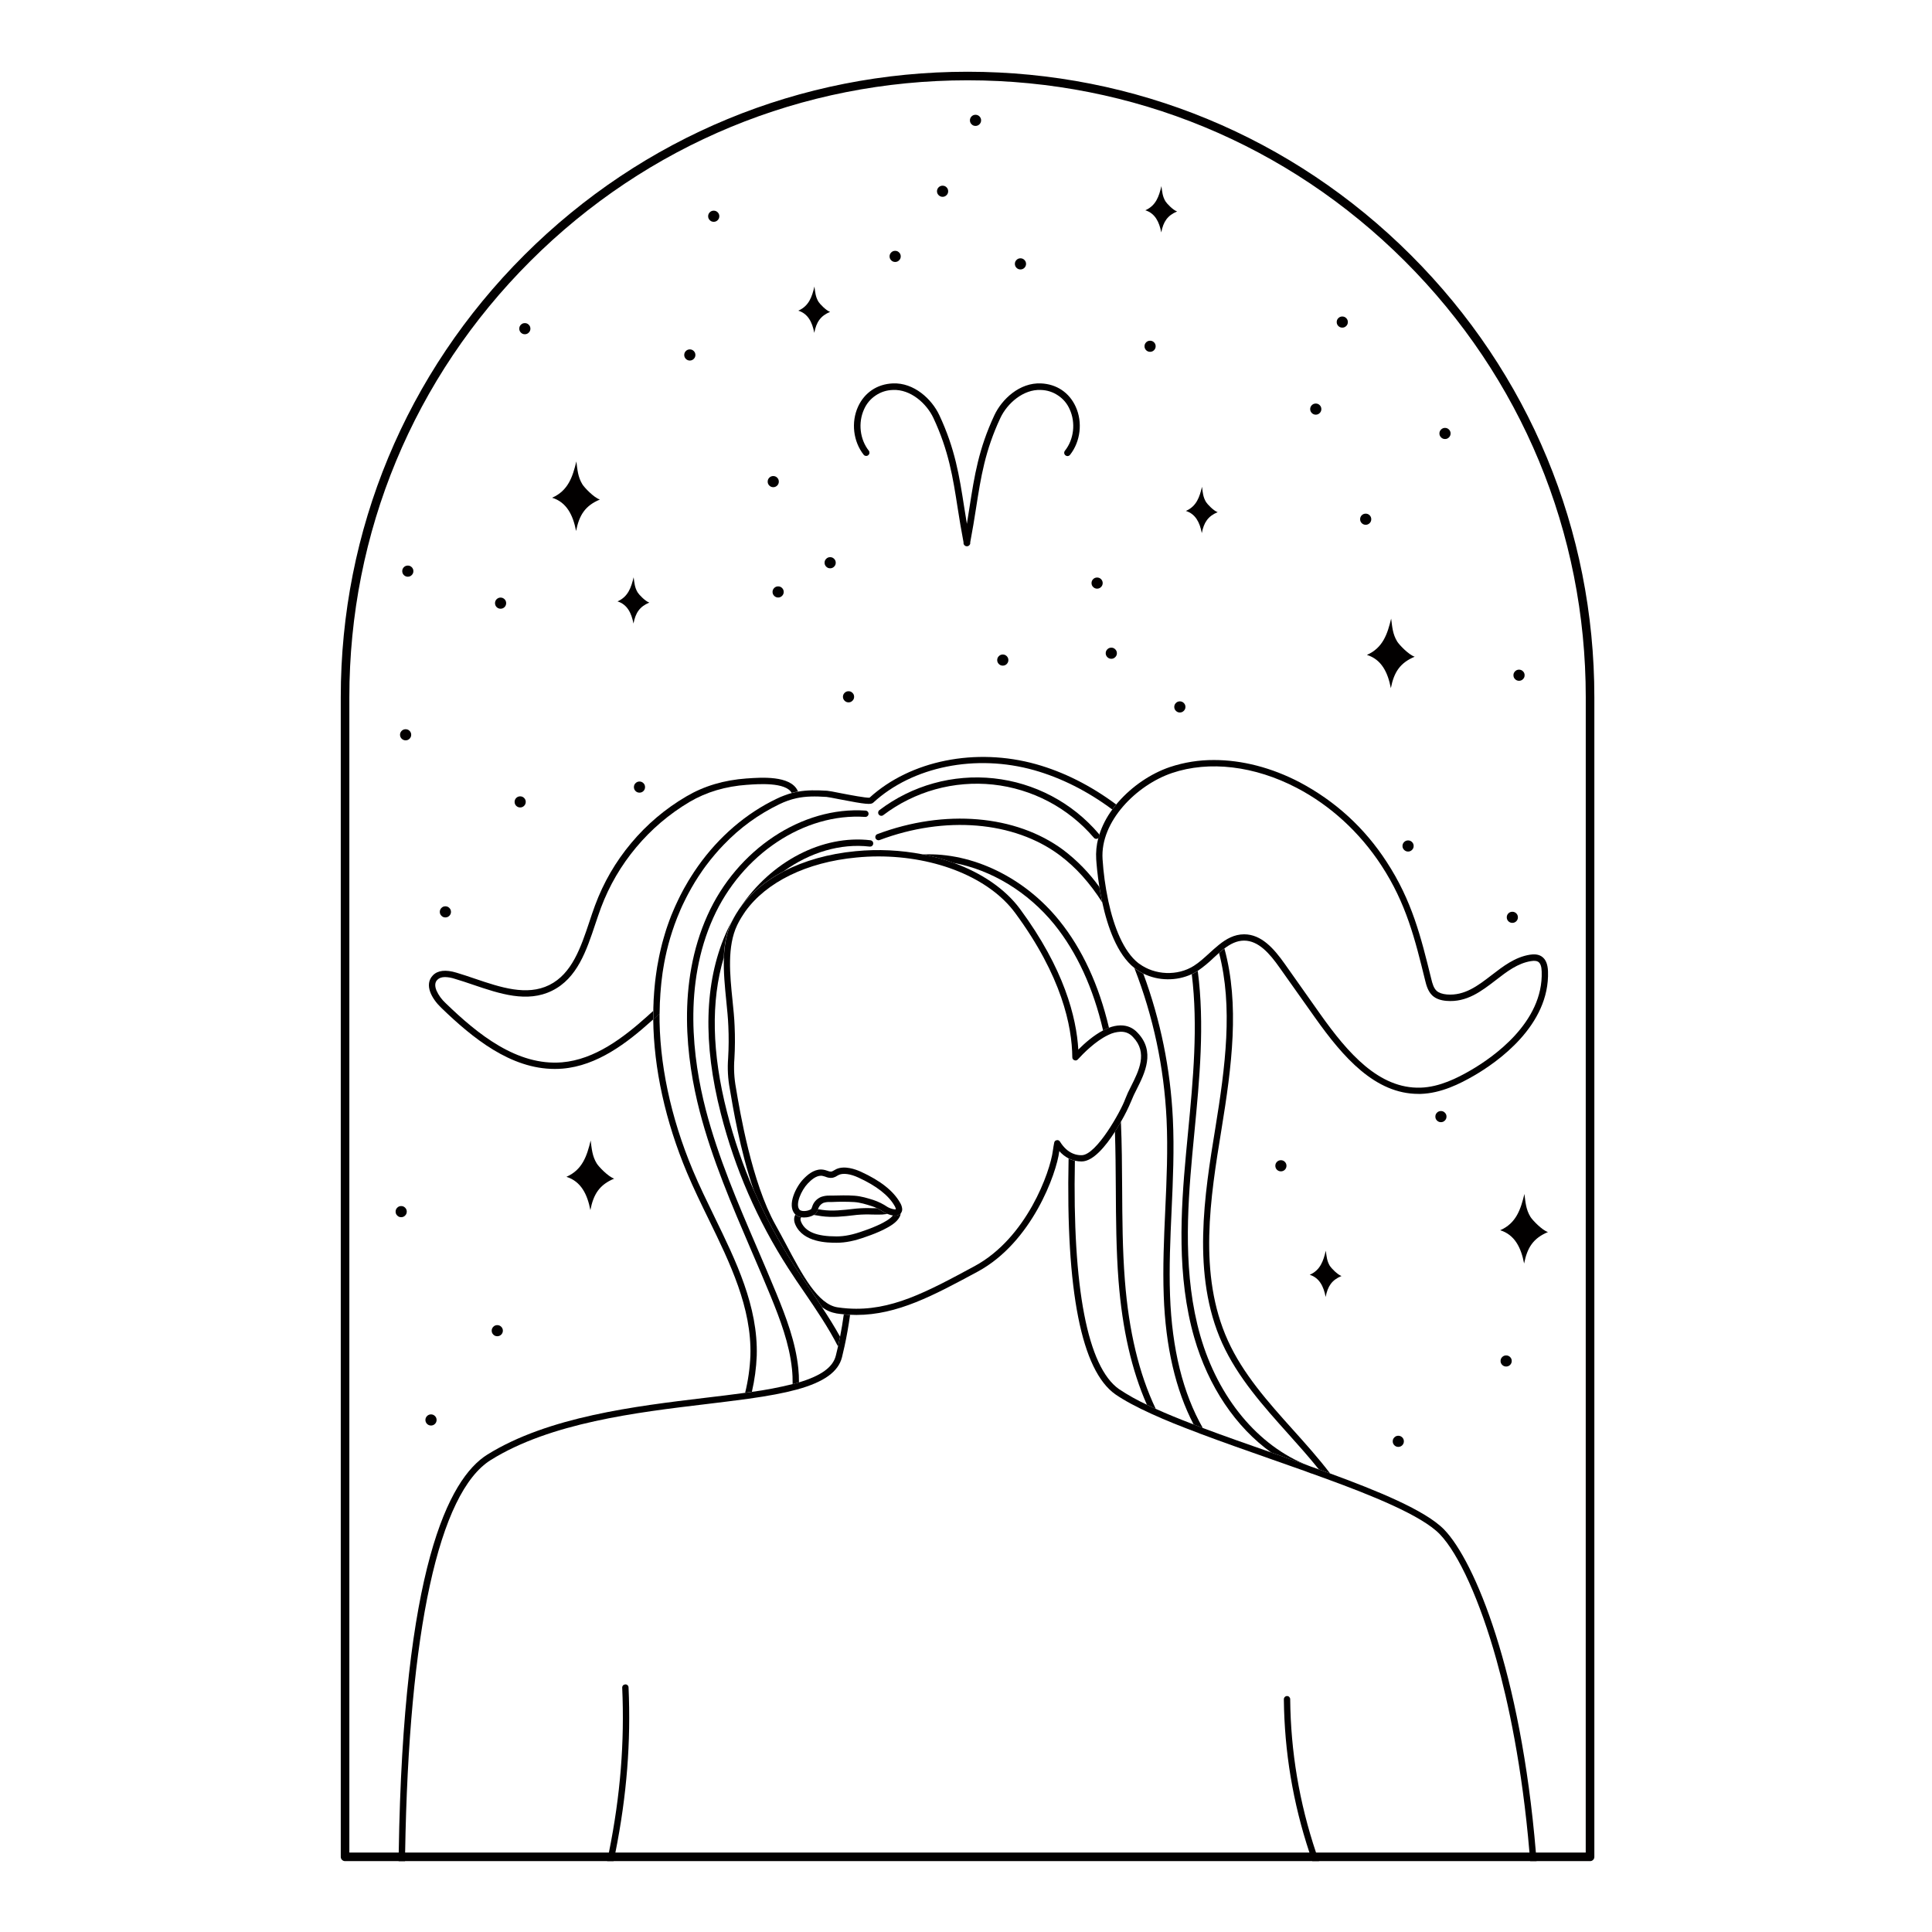 <svg xmlns="http://www.w3.org/2000/svg" xmlns:xlink="http://www.w3.org/1999/xlink" width="300" zoomAndPan="magnify" viewBox="0 0 224.88 225" height="300" preserveAspectRatio="xMidYMid meet" version="1.0"><defs><clipPath id="45e010e7e0"><path d="M 124 134 L 179 134 L 179 216.746 L 124 216.746 Z M 124 134 " clip-rule="nonzero"/></clipPath><clipPath id="c584da3336"><path d="M 46 153 L 99 153 L 99 216.746 L 46 216.746 Z M 46 153 " clip-rule="nonzero"/></clipPath><clipPath id="7d0092a77c"><path d="M 149 197 L 154 197 L 154 216.746 L 149 216.746 Z M 149 197 " clip-rule="nonzero"/></clipPath><clipPath id="8891fa3a41"><path d="M 70 196 L 74 196 L 74 216.746 L 70 216.746 Z M 70 196 " clip-rule="nonzero"/></clipPath><clipPath id="9d397147e0"><path d="M 39.539 8.355 L 185.711 8.355 L 185.711 216.746 L 39.539 216.746 Z M 39.539 8.355 " clip-rule="nonzero"/></clipPath></defs><path fill="#020000" d="M 85.387 106.891 C 85.547 106.609 85.719 106.316 85.906 106.031 C 85.715 106.309 85.543 106.594 85.387 106.891 Z M 94.262 150.156 C 93.629 149.23 92.973 148.27 92.355 147.312 C 90.547 144.5 88.98 141.562 87.66 138.492 C 88.172 140.051 88.82 141.555 89.598 143.004 C 90.008 143.734 90.418 144.504 90.809 145.246 C 92.363 148.168 93.852 150.969 95.68 152.262 C 95.211 151.551 94.734 150.852 94.262 150.156 Z M 94.262 150.156 " fill-opacity="1" fill-rule="nonzero"/><path fill="#020000" d="M 132.41 120.262 C 131.883 119.695 131.23 119.414 130.453 119.418 L 130.41 119.418 C 129.953 119.43 129.512 119.523 129.09 119.691 C 128.855 119.781 128.629 119.883 128.406 120 C 127.32 120.57 126.297 121.457 125.52 122.234 C 125.301 118.488 123.879 112.832 118.738 105.867 C 117.004 103.52 114.27 101.672 110.996 100.484 C 109.832 100.062 108.641 99.734 107.422 99.5 L 107.406 99.5 C 104.816 99 102.207 98.875 99.578 99.129 C 96.434 99.43 93.59 100.242 91.23 101.465 C 89.09 102.574 87.34 104.027 86.109 105.75 C 86.102 105.762 86.09 105.777 86.082 105.789 C 86.027 105.863 85.973 105.941 85.922 106.023 C 85.922 106.023 85.922 106.023 85.922 106.031 C 85.734 106.316 85.566 106.605 85.402 106.887 C 85.395 106.902 85.387 106.914 85.379 106.93 C 85.383 106.93 85.383 106.934 85.379 106.938 L 85.309 107.066 C 85.246 107.18 85.191 107.297 85.133 107.414 C 84.543 108.66 84.301 110.07 84.246 111.527 C 84.184 113.195 84.359 114.926 84.52 116.539 C 84.625 117.586 84.727 118.578 84.762 119.496 C 84.82 120.742 84.812 121.988 84.738 123.234 C 84.645 124.438 84.711 125.637 84.934 126.824 C 85.273 128.852 86.117 133.922 87.676 138.484 C 89 141.555 90.566 144.492 92.375 147.305 C 92.988 148.258 93.645 149.223 94.281 150.148 C 94.754 150.844 95.23 151.543 95.699 152.254 C 96.203 152.625 96.758 152.859 97.375 152.965 C 97.66 153.008 97.941 153.043 98.223 153.066 C 98.469 153.094 98.715 153.109 98.957 153.117 C 99.203 153.129 99.434 153.137 99.672 153.137 C 104.449 153.137 108.652 150.871 113.793 148.098 C 120.137 144.676 122.984 136.633 123.301 134.09 C 123.301 134.074 123.301 134.062 123.301 134.051 C 123.609 134.406 123.973 134.695 124.395 134.914 C 124.625 135.031 124.871 135.121 125.129 135.176 C 125.379 135.234 125.637 135.262 125.895 135.262 L 125.922 135.262 C 127.238 135.25 128.684 133.527 129.797 131.785 C 130.047 131.391 130.285 130.996 130.492 130.621 C 130.941 129.852 131.336 129.059 131.68 128.238 C 131.867 127.766 132.082 127.301 132.32 126.852 C 133.25 125.004 134.535 122.457 132.41 120.262 Z M 131.652 126.531 C 131.398 127.008 131.172 127.5 130.977 128.008 C 130.5 129.355 127.637 134.527 125.906 134.535 L 125.883 134.535 C 125.547 134.539 125.223 134.477 124.91 134.348 C 124.328 134.109 123.816 133.645 123.387 132.957 C 123.297 132.816 123.172 132.758 123.008 132.785 C 122.84 132.816 122.742 132.914 122.711 133.078 C 122.66 133.34 122.598 133.684 122.555 134.012 C 122.246 136.453 119.52 144.176 113.426 147.461 C 107.836 150.48 103.676 152.723 98.703 152.383 L 98.699 152.383 C 98.664 152.383 98.633 152.375 98.605 152.375 L 98.598 152.375 C 98.23 152.352 97.855 152.305 97.477 152.25 C 95.195 151.902 93.387 148.5 91.477 144.902 C 91.078 144.156 90.672 143.391 90.254 142.648 C 87.488 137.691 86.105 129.434 85.652 126.715 C 85.441 125.578 85.379 124.438 85.469 123.285 C 85.543 122.02 85.551 120.75 85.492 119.484 C 85.457 118.535 85.355 117.535 85.246 116.48 C 84.945 113.543 84.605 110.219 85.793 107.738 C 85.844 107.633 85.895 107.527 85.953 107.422 C 85.961 107.402 85.973 107.387 85.98 107.367 C 85.984 107.355 85.988 107.344 86 107.336 C 86.004 107.324 86.016 107.309 86.023 107.293 L 86.035 107.266 C 86.188 106.98 86.355 106.703 86.543 106.438 C 86.59 106.355 86.652 106.266 86.719 106.176 C 86.719 106.172 86.723 106.164 86.727 106.16 C 86.73 106.156 86.734 106.148 86.738 106.145 C 89.199 102.719 93.879 100.414 99.656 99.867 C 100.52 99.781 101.383 99.738 102.238 99.738 C 108.953 99.738 115.148 102.238 118.156 106.309 C 123.605 113.688 124.789 119.531 124.82 123.129 C 124.824 123.297 124.902 123.41 125.059 123.473 C 125.215 123.531 125.352 123.5 125.465 123.379 C 126.121 122.66 127.531 121.238 128.973 120.551 C 129 120.539 129.027 120.527 129.051 120.512 C 129.488 120.297 129.949 120.18 130.434 120.156 L 130.461 120.156 C 131.031 120.148 131.508 120.355 131.891 120.777 C 133.637 122.594 132.578 124.688 131.652 126.531 Z M 131.652 126.531 " fill-opacity="1" fill-rule="nonzero"/><path fill="#020000" d="M 98.688 152.383 C 98.656 152.379 98.625 152.379 98.594 152.383 C 98.621 152.379 98.645 152.379 98.672 152.383 C 98.676 152.379 98.684 152.379 98.688 152.383 Z M 98.688 152.383 " fill-opacity="1" fill-rule="nonzero"/><g clip-path="url(#45e010e7e0)"><path fill="#020000" d="M 178.887 216.746 L 178.145 216.746 C 178.121 216.41 178.094 216.078 178.062 215.75 C 177.207 205.672 175.566 198.148 174.215 193.301 C 172.301 186.441 169.832 180.969 167.613 178.668 C 165.48 176.457 159.484 174.078 154.492 172.258 C 153.91 172.043 153.328 171.832 152.73 171.617 C 152.711 171.613 152.691 171.613 152.668 171.605 C 152.492 171.543 152.32 171.48 152.148 171.41 C 152.102 171.395 152.055 171.375 152.012 171.355 C 150.645 170.871 149.246 170.379 147.844 169.887 C 145.074 168.914 142.207 167.91 139.629 166.938 C 139.605 166.93 139.586 166.918 139.562 166.906 C 137.43 166.109 135.656 165.395 134.164 164.711 C 134.141 164.707 134.121 164.695 134.098 164.684 C 132.25 163.844 130.859 163.09 129.84 162.387 C 125.887 159.609 124.059 150.379 124.387 134.922 C 124.621 135.039 124.867 135.129 125.121 135.184 C 124.828 150.02 126.602 159.211 130.266 161.781 C 131.301 162.469 132.383 163.074 133.512 163.598 C 133.805 163.734 134.105 163.875 134.422 164.023 C 134.461 164.043 134.504 164.062 134.547 164.078 C 135.801 164.645 137.25 165.242 138.953 165.891 C 139.254 166.004 139.566 166.125 139.883 166.242 C 139.906 166.25 139.93 166.262 139.953 166.273 C 139.977 166.281 139.996 166.289 140.02 166.305 C 142.523 167.242 145.293 168.215 147.98 169.152 L 148.082 169.191 C 149.484 169.684 150.891 170.172 152.27 170.668 C 152.48 170.75 152.691 170.832 152.91 170.902 C 153.129 170.977 153.332 171.051 153.539 171.129 L 154.75 171.562 C 154.781 171.574 154.812 171.586 154.848 171.598 C 160.191 173.562 165.934 175.863 168.141 178.148 C 171.664 181.805 177.043 194.59 178.809 215.742 C 178.828 216.078 178.863 216.41 178.887 216.746 Z M 178.887 216.746 " fill-opacity="1" fill-rule="nonzero"/></g><path fill="#020000" d="M 104.988 140.645 C 104.949 140.441 104.875 140.25 104.766 140.074 C 103.984 138.691 102.488 137.508 100.203 136.461 C 99.547 136.164 98.297 135.723 97.348 136.148 C 97.254 136.191 97.16 136.242 97.074 136.297 C 96.973 136.367 96.863 136.414 96.742 136.445 C 96.59 136.445 96.441 136.414 96.301 136.348 C 96.207 136.32 96.113 136.285 96.02 136.262 C 95.875 136.223 95.727 136.203 95.574 136.199 L 95.555 136.199 C 94.664 136.199 93.941 136.852 93.477 137.34 C 92.637 138.223 91.586 140.32 92.496 141.367 C 92.52 141.398 92.547 141.426 92.578 141.453 C 92.773 141.625 93 141.73 93.262 141.758 C 93.367 141.781 93.477 141.789 93.586 141.785 C 93.992 141.789 94.375 141.688 94.734 141.488 L 94.762 141.473 C 94.992 141.312 95.141 141.098 95.211 140.824 C 95.211 140.824 95.211 140.816 95.211 140.812 C 95.23 140.742 95.258 140.672 95.293 140.605 C 95.414 140.375 95.59 140.203 95.824 140.09 C 96.074 140.008 96.328 139.973 96.59 139.984 L 96.863 139.984 C 97.719 139.941 98.574 139.945 99.43 139.992 C 100.125 140.043 100.773 140.246 101.469 140.469 C 101.68 140.531 101.883 140.613 102.078 140.711 C 102.367 140.852 102.648 141.012 102.918 141.188 C 103.043 141.262 103.172 141.324 103.309 141.379 C 103.512 141.465 103.723 141.523 103.941 141.559 C 104.211 141.617 104.461 141.582 104.699 141.445 C 104.754 141.414 104.797 141.371 104.836 141.32 C 104.996 141.121 105.047 140.895 104.988 140.645 Z M 103.41 140.621 L 103.297 140.562 C 102.789 140.219 102.242 139.949 101.664 139.754 C 100.941 139.527 100.258 139.316 99.477 139.254 C 98.594 139.188 97.699 139.219 96.836 139.238 L 96.57 139.238 C 96.215 139.227 95.875 139.281 95.539 139.402 C 95.016 139.641 94.672 140.031 94.508 140.582 C 94.484 140.637 94.473 140.68 94.457 140.719 C 94.438 140.766 94.41 140.805 94.367 140.836 C 94.035 141.043 93.422 141.109 93.137 140.945 C 93.102 140.926 93.074 140.906 93.051 140.875 C 92.523 140.266 93.266 138.613 94.008 137.836 C 94.379 137.445 94.945 136.926 95.551 136.926 L 95.566 136.926 C 95.656 136.93 95.742 136.941 95.828 136.969 C 95.906 136.984 95.98 137.008 96.055 137.035 C 96.309 137.148 96.57 137.195 96.848 137.172 C 97.062 137.133 97.262 137.051 97.445 136.926 C 97.512 136.887 97.578 136.852 97.648 136.82 C 98.141 136.598 98.984 136.711 99.895 137.133 C 102.008 138.098 103.426 139.207 104.121 140.434 C 104.16 140.496 104.195 140.562 104.219 140.637 C 104.238 140.672 104.25 140.711 104.258 140.754 C 104.258 140.781 104.258 140.809 104.258 140.836 C 104.117 140.879 103.695 140.77 103.402 140.621 Z M 103.41 140.621 " fill-opacity="1" fill-rule="nonzero"/><path fill="#020000" d="M 102.902 141.184 C 102.633 141.008 102.355 140.852 102.062 140.707 C 101.891 140.707 101.719 140.707 101.547 140.707 C 100.918 140.68 100.293 140.695 99.668 140.75 L 99.352 140.785 C 98.148 140.922 96.898 141.074 95.699 140.902 C 95.566 140.887 95.438 140.863 95.309 140.84 L 95.199 140.82 C 95.199 140.82 95.199 140.828 95.199 140.832 C 95.133 141.102 94.984 141.32 94.754 141.48 L 94.727 141.496 C 94.879 141.516 95.031 141.543 95.191 141.566 C 95.328 141.59 95.465 141.613 95.594 141.633 C 96.891 141.816 98.191 141.668 99.441 141.52 L 99.754 141.484 C 100.348 141.434 100.938 141.418 101.531 141.445 C 101.902 141.445 102.289 141.461 102.672 141.445 C 102.746 141.445 102.879 141.426 103.035 141.406 C 103.094 141.406 103.188 141.383 103.297 141.379 C 103.16 141.324 103.031 141.258 102.902 141.184 Z M 104.68 141.445 C 104.445 141.578 104.191 141.617 103.926 141.559 C 103.562 142.008 102.832 142.375 102.461 142.562 C 101.867 142.844 101.262 143.09 100.645 143.301 L 100.508 143.348 C 99.277 143.793 98.309 143.992 97.363 143.992 L 97.355 143.992 C 95.062 143.992 93.758 143.469 93.254 142.34 C 93.152 142.117 93.141 141.941 93.207 141.82 C 93.223 141.801 93.234 141.781 93.254 141.758 C 92.992 141.73 92.766 141.625 92.57 141.453 C 92.434 141.688 92.324 142.082 92.574 142.641 C 93.504 144.707 96.332 144.73 97.332 144.73 L 97.371 144.73 C 98.402 144.73 99.453 144.52 100.758 144.047 L 100.902 143.996 C 101.551 143.777 102.184 143.52 102.801 143.223 C 103.582 142.832 104.352 142.387 104.703 141.738 C 104.777 141.613 104.82 141.477 104.832 141.328 C 104.789 141.375 104.738 141.414 104.684 141.445 Z M 104.68 141.445 " fill-opacity="1" fill-rule="nonzero"/><path fill="#020000" d="M 154.848 171.598 L 154.75 171.562 L 153.539 171.129 C 152.395 169.699 151.156 168.316 149.953 166.973 C 147.07 163.754 144.086 160.422 142.273 156.422 C 138.684 148.488 140.23 139.016 141.473 131.406 C 142.641 124.238 143.551 117.281 141.91 110.977 C 142.117 110.793 142.32 110.621 142.535 110.465 C 144.324 116.992 143.398 124.152 142.195 131.523 C 140.906 139.438 139.438 148.391 142.938 156.121 C 144.703 160.023 147.648 163.309 150.492 166.48 C 151.973 168.125 153.488 169.82 154.848 171.598 Z M 154.848 171.598 " fill-opacity="1" fill-rule="nonzero"/><path fill="#020000" d="M 81.812 101.285 L 81.754 101.379 C 81.773 101.348 81.793 101.316 81.816 101.285 C 81.875 101.211 81.926 101.133 81.984 101.055 Z M 83.145 141.707 C 82.281 139.93 81.387 138.105 80.629 136.293 C 78.031 130.102 76.684 123.738 76.75 117.902 C 76.758 117.168 76.789 116.449 76.84 115.734 C 76.785 116.449 76.754 117.172 76.746 117.906 C 76.746 118.016 76.707 118.105 76.621 118.18 C 76.438 118.336 76.254 118.5 76.074 118.664 L 76.016 118.715 C 76.074 124.434 77.434 130.586 79.949 136.578 C 80.719 138.41 81.613 140.246 82.484 142.027 C 84.945 147.078 87.492 152.293 87.332 157.855 C 87.273 159.324 87.07 160.77 86.719 162.199 L 86.969 162.164 C 87.152 162.141 87.328 162.113 87.504 162.09 C 87.824 160.703 88.016 159.301 88.07 157.879 C 88.234 152.141 85.645 146.84 83.145 141.711 Z M 92.137 92.34 L 92.086 92.359 C 92.102 92.359 92.121 92.348 92.137 92.344 Z M 92.137 92.34 " fill-opacity="1" fill-rule="nonzero"/><path fill="#020000" d="M 180.219 113.105 C 180.184 112.246 179.934 111.676 179.453 111.371 C 179.008 111.09 178.477 111.133 178.117 111.184 C 176.383 111.457 175 112.527 173.66 113.559 C 172.043 114.805 170.508 115.98 168.449 115.816 C 167.914 115.77 167.508 115.625 167.25 115.395 C 166.91 115.074 166.762 114.574 166.621 113.988 C 165.418 109.109 164.383 104.895 161.426 100.371 C 158.852 96.41 155.48 93.324 151.305 91.105 C 148.023 89.391 144.578 88.512 141.324 88.512 C 139.562 88.504 137.852 88.777 136.18 89.332 C 133.969 90.082 131.785 91.566 130.18 93.402 C 130.098 93.492 130.012 93.594 129.926 93.695 C 129.777 93.879 129.625 94.074 129.473 94.281 C 128.812 95.176 128.305 96.152 127.961 97.215 C 127.977 97.254 127.98 97.293 127.98 97.336 C 127.98 97.449 127.941 97.543 127.855 97.617 C 127.855 97.617 127.855 97.617 127.844 97.617 C 127.633 98.426 127.551 99.25 127.605 100.086 C 127.641 100.605 127.734 101.805 127.973 103.289 C 128.062 103.855 128.176 104.461 128.309 105.09 C 128.922 107.918 130.035 111.137 132.043 112.723 C 132.043 112.723 132.055 112.723 132.055 112.734 C 132.383 112.984 132.727 113.203 133.094 113.387 C 133.984 113.816 134.922 114.039 135.906 114.047 C 136.895 114.059 137.836 113.859 138.734 113.449 C 138.957 113.348 139.168 113.234 139.375 113.102 L 139.43 113.066 C 140.086 112.613 140.699 112.109 141.27 111.555 C 141.484 111.355 141.703 111.16 141.918 110.965 C 142.137 110.77 142.328 110.609 142.543 110.453 C 143.246 109.922 143.977 109.547 144.824 109.543 C 146.504 109.543 147.809 111.051 148.957 112.684 L 153.098 118.527 C 156.371 123.145 160.094 127.395 165.133 127.395 C 165.227 127.395 165.316 127.395 165.406 127.395 C 167.773 127.32 169.961 126.219 171.602 125.27 C 174.273 123.723 180.449 119.438 180.219 113.105 Z M 171.234 124.633 C 169.668 125.543 167.59 126.598 165.387 126.668 C 160.539 126.82 156.914 122.645 153.699 118.109 L 149.566 112.258 C 148.297 110.465 146.844 108.809 144.828 108.809 C 143.688 108.812 142.754 109.34 141.91 110.02 C 141.891 110.031 141.875 110.043 141.863 110.059 C 141.488 110.359 141.125 110.691 140.77 111.016 C 140.195 111.539 139.605 112.082 138.977 112.48 C 137.074 113.688 134.43 113.574 132.625 112.242 C 132.625 112.242 132.617 112.242 132.613 112.242 L 132.535 112.18 L 132.52 112.172 C 132.52 112.172 132.504 112.156 132.5 112.156 C 130.797 110.809 129.672 107.984 129.016 104.941 C 129.016 104.93 129.016 104.922 129.016 104.914 C 129.004 104.875 128.996 104.832 128.988 104.793 C 128.66 103.23 128.445 101.648 128.344 100.055 C 128.055 95.656 132.309 91.426 136.426 90.027 C 140.754 88.559 146.055 89.191 150.969 91.762 C 154.887 93.809 158.293 96.934 160.812 100.785 C 163.703 105.199 164.727 109.355 165.91 114.172 C 166.043 114.711 166.227 115.445 166.758 115.945 C 167.148 116.301 167.684 116.504 168.398 116.562 C 170.758 116.758 172.465 115.434 174.125 114.16 C 175.449 113.133 176.699 112.176 178.246 111.93 C 178.625 111.871 178.895 111.895 179.074 112.008 C 179.332 112.176 179.469 112.543 179.484 113.145 C 179.699 119.066 173.785 123.152 171.234 124.633 Z M 171.234 124.633 " fill-opacity="1" fill-rule="nonzero"/><path fill="#020000" d="M 127.961 97.215 C 127.922 97.352 127.883 97.488 127.844 97.621 C 127.844 97.621 127.844 97.621 127.855 97.621 C 127.941 97.551 127.98 97.457 127.98 97.344 C 127.984 97.297 127.977 97.254 127.961 97.215 Z M 127.961 97.215 " fill-opacity="1" fill-rule="nonzero"/><path fill="#020000" d="M 92.82 92.051 C 91.949 90.297 88.578 90.539 86.957 90.656 L 86.91 90.656 C 84.25 90.848 81.945 91.531 79.863 92.754 C 77.41 94.195 75.27 96.008 73.445 98.188 C 71.621 100.367 70.219 102.789 69.234 105.453 C 69.004 106.07 68.789 106.715 68.582 107.344 C 67.586 110.324 66.559 113.402 63.91 114.715 C 61.281 116.016 58.227 114.984 55.27 113.984 C 54.555 113.742 53.816 113.488 53.098 113.277 C 51.848 112.898 50.922 113.004 50.355 113.586 C 49.301 114.68 50.219 116.305 51.32 117.359 C 54.992 120.91 59.41 124.488 64.543 124.488 C 64.84 124.488 65.141 124.477 65.438 124.453 C 69.496 124.121 72.961 121.461 75.797 118.91 L 76.016 118.719 C 76.016 118.445 76.016 118.172 76.016 117.898 C 76.016 117.801 76.016 117.699 76.016 117.594 C 76.016 117.641 76.016 117.688 76.016 117.73 C 75.879 117.855 75.73 117.988 75.586 118.113 L 75.312 118.363 C 72.555 120.832 69.223 123.398 65.383 123.719 C 60.164 124.141 55.609 120.477 51.84 116.828 C 51.379 116.406 51.02 115.91 50.766 115.344 C 50.445 114.547 50.773 114.211 50.879 114.102 C 51.082 113.895 51.383 113.789 51.773 113.789 C 52.156 113.801 52.527 113.867 52.891 113.988 C 53.598 114.195 54.328 114.441 55.039 114.684 C 58.137 115.734 61.336 116.816 64.238 115.375 C 67.168 113.93 68.242 110.703 69.281 107.582 C 69.492 106.961 69.707 106.316 69.93 105.711 C 70.898 103.133 72.266 100.789 74.035 98.676 C 75.801 96.566 77.871 94.805 80.238 93.395 C 82.223 92.23 84.422 91.578 86.965 91.395 L 87.012 91.395 C 88.23 91.305 91.441 91.07 92.137 92.34 C 92.27 92.309 92.406 92.273 92.535 92.246 C 92.664 92.215 92.762 92.199 92.875 92.18 C 92.855 92.137 92.836 92.094 92.82 92.051 Z M 92.82 92.051 " fill-opacity="1" fill-rule="nonzero"/><path fill="#020000" d="M 129.934 93.691 C 129.781 93.875 129.629 94.07 129.48 94.277 C 126.582 92.125 123.523 90.59 120.391 89.699 C 113.578 87.777 106.219 89.262 101.637 93.477 C 101.375 93.719 100.855 93.699 97.699 93.082 C 97.016 92.945 96.379 92.824 96.195 92.809 C 94.883 92.723 93.785 92.723 92.691 92.961 C 92.004 93.113 91.344 93.348 90.715 93.656 C 88.27 94.836 86.109 96.406 84.234 98.367 C 84.062 98.543 83.891 98.727 83.719 98.91 C 83.551 99.094 83.383 99.285 83.223 99.48 C 82.852 99.91 82.496 100.359 82.152 100.82 C 82.09 100.898 82.039 100.973 81.98 101.055 L 81.812 101.285 C 81.773 101.344 81.73 101.402 81.691 101.465 C 81.109 102.301 80.578 103.172 80.102 104.07 C 80.027 104.207 79.957 104.344 79.887 104.48 C 79.801 104.641 79.723 104.801 79.648 104.961 C 79.488 105.281 79.34 105.602 79.195 105.93 C 79.055 106.258 78.914 106.59 78.785 106.922 C 78.59 107.418 78.406 107.926 78.238 108.441 C 77.906 109.449 77.633 110.473 77.418 111.512 C 77.328 111.938 77.25 112.375 77.18 112.812 C 77.125 113.129 77.078 113.445 77.043 113.77 C 76.988 114.184 76.938 114.609 76.906 115.031 C 76.887 115.27 76.867 115.504 76.848 115.742 C 76.797 116.453 76.766 117.18 76.758 117.914 C 76.758 118.023 76.719 118.113 76.633 118.188 C 76.449 118.344 76.27 118.508 76.086 118.672 L 76.027 118.723 C 76.027 118.449 76.027 118.18 76.027 117.906 C 76.027 117.805 76.027 117.703 76.027 117.598 C 76.027 117.496 76.027 117.398 76.031 117.297 C 76.031 117.137 76.043 116.973 76.051 116.812 C 76.051 116.758 76.051 116.703 76.055 116.648 C 76.055 116.559 76.059 116.469 76.066 116.375 C 76.066 116.285 76.078 116.191 76.086 116.105 C 76.094 115.906 76.109 115.707 76.125 115.512 C 76.141 115.316 76.156 115.113 76.176 114.918 C 76.195 114.723 76.211 114.527 76.234 114.332 C 76.258 114.141 76.277 113.945 76.305 113.754 C 76.332 113.559 76.359 113.367 76.387 113.18 C 76.414 112.988 76.441 112.797 76.473 112.605 C 76.539 112.227 76.609 111.852 76.684 111.477 C 76.758 111.102 76.844 110.738 76.93 110.371 C 76.977 110.188 77.023 110.008 77.066 109.824 C 77.113 109.641 77.164 109.461 77.219 109.281 C 77.27 109.098 77.32 108.926 77.375 108.746 C 77.426 108.562 77.484 108.391 77.539 108.215 C 77.598 108.039 77.656 107.863 77.719 107.688 C 77.781 107.516 77.844 107.34 77.906 107.168 C 78.031 106.82 78.164 106.484 78.316 106.141 C 78.387 105.973 78.453 105.801 78.531 105.637 C 78.57 105.551 78.605 105.469 78.645 105.387 C 78.73 105.195 78.82 105.008 78.91 104.82 C 78.996 104.633 79.09 104.445 79.184 104.262 C 79.273 104.082 79.371 103.898 79.469 103.719 C 79.52 103.629 79.566 103.535 79.617 103.445 C 79.773 103.16 79.934 102.879 80.102 102.602 C 80.219 102.406 80.34 102.211 80.465 102.02 C 80.566 101.855 80.668 101.695 80.777 101.535 C 80.922 101.316 81.07 101.098 81.227 100.879 C 83.672 97.43 86.848 94.707 90.41 93.012 C 90.684 92.875 90.957 92.762 91.23 92.66 C 91.281 92.637 91.336 92.617 91.391 92.602 C 91.504 92.555 91.613 92.52 91.723 92.484 C 91.797 92.461 91.867 92.438 91.938 92.418 C 92.008 92.398 92.082 92.375 92.152 92.355 C 92.281 92.32 92.418 92.289 92.551 92.262 C 92.68 92.23 92.773 92.215 92.891 92.191 C 93.953 92.004 95.016 92.016 96.262 92.09 C 96.477 92.105 96.984 92.199 97.855 92.375 C 98.887 92.574 100.781 92.938 101.207 92.898 C 105.977 88.555 113.582 87.031 120.609 89 C 123.816 89.902 126.961 91.48 129.934 93.691 Z M 129.934 93.691 " fill-opacity="1" fill-rule="nonzero"/><path fill="#020000" d="M 127.852 97.617 C 127.852 97.617 127.852 97.617 127.84 97.617 C 127.773 97.672 127.699 97.699 127.613 97.695 C 127.496 97.695 127.402 97.648 127.328 97.559 C 126.59 96.695 125.777 95.91 124.891 95.203 C 124.004 94.492 123.059 93.871 122.055 93.344 C 121.047 92.812 120.004 92.383 118.914 92.051 C 117.828 91.719 116.719 91.492 115.59 91.371 C 114.457 91.25 113.328 91.238 112.195 91.332 C 111.062 91.426 109.949 91.625 108.852 91.93 C 107.758 92.234 106.703 92.641 105.684 93.145 C 104.668 93.648 103.707 94.246 102.801 94.934 C 102.719 94.996 102.629 95.02 102.527 95.004 C 102.43 94.992 102.348 94.945 102.285 94.863 C 102.223 94.785 102.199 94.691 102.215 94.594 C 102.227 94.492 102.273 94.41 102.355 94.348 C 102.824 93.992 103.312 93.656 103.812 93.348 C 104.312 93.035 104.828 92.75 105.359 92.488 C 105.887 92.223 106.426 91.988 106.98 91.777 C 107.531 91.566 108.09 91.379 108.66 91.223 C 109.227 91.062 109.805 90.934 110.387 90.828 C 110.965 90.727 111.551 90.648 112.141 90.602 C 112.73 90.551 113.316 90.531 113.91 90.539 C 114.5 90.547 115.09 90.582 115.676 90.645 C 116.262 90.707 116.844 90.801 117.426 90.918 C 118.004 91.035 118.574 91.18 119.141 91.355 C 119.703 91.527 120.258 91.727 120.805 91.949 C 121.352 92.176 121.887 92.426 122.406 92.699 C 122.93 92.977 123.438 93.277 123.93 93.598 C 124.426 93.922 124.902 94.27 125.363 94.637 C 125.824 95.008 126.266 95.395 126.688 95.809 C 127.113 96.219 127.516 96.648 127.898 97.098 C 127.93 97.129 127.949 97.168 127.965 97.211 C 128.02 97.375 127.984 97.508 127.852 97.617 Z M 127.852 97.617 " fill-opacity="1" fill-rule="nonzero"/><path fill="#020000" d="M 152.266 170.672 C 150.887 170.176 149.484 169.684 148.082 169.191 C 148.051 169.18 148.012 169.168 147.98 169.156 C 143.867 166.207 140.66 161.48 139.016 155.758 C 136.973 148.652 137.449 141.004 138.059 134.398 C 138.137 133.516 138.223 132.637 138.309 131.758 C 138.887 125.738 139.48 119.516 138.734 113.457 C 138.953 113.355 139.168 113.242 139.375 113.109 C 139.395 113.098 139.414 113.086 139.43 113.074 C 140.25 119.301 139.637 125.672 139.043 131.832 C 138.961 132.707 138.871 133.586 138.793 134.465 C 138.195 141.004 137.727 148.566 139.727 155.559 C 141.809 162.812 146.469 168.406 152.266 170.672 Z M 152.266 170.672 " fill-opacity="1" fill-rule="nonzero"/><path fill="#020000" d="M 128.305 105.094 C 127.613 103.996 126.836 102.965 125.973 102 C 125.168 101.105 124.285 100.297 123.324 99.578 C 118.02 95.637 109.992 94.969 102.379 97.832 C 102.281 97.867 102.188 97.863 102.098 97.82 C 102.004 97.777 101.938 97.711 101.902 97.613 C 101.867 97.52 101.871 97.426 101.914 97.332 C 101.953 97.238 102.023 97.176 102.117 97.141 C 109.965 94.191 118.254 94.895 123.77 98.984 C 125.387 100.211 126.785 101.648 127.969 103.297 C 128.059 103.863 128.172 104.469 128.305 105.094 Z M 128.305 105.094 " fill-opacity="1" fill-rule="nonzero"/><path fill="#020000" d="M 132.609 112.238 C 132.582 112.219 132.559 112.199 132.531 112.18 C 132.535 112.176 132.539 112.176 132.543 112.18 C 132.566 112.195 132.59 112.215 132.609 112.238 Z M 132.609 112.238 " fill-opacity="1" fill-rule="nonzero"/><path fill="#020000" d="M 140.016 166.301 C 139.992 166.293 139.969 166.281 139.945 166.273 C 139.926 166.262 139.902 166.25 139.879 166.242 L 138.949 165.895 C 136.852 161.871 135.68 156.84 135.469 150.922 C 135.344 147.59 135.496 144.207 135.645 140.93 C 135.805 137.457 135.965 133.859 135.797 130.336 C 135.5 124.27 134.254 118.402 132.051 112.742 C 132.375 112.996 132.723 113.211 133.09 113.391 C 135.102 118.852 136.25 124.488 136.531 130.297 C 136.703 133.859 136.543 137.473 136.383 140.965 C 136.234 144.223 136.082 147.594 136.203 150.895 C 136.426 157.078 137.707 162.262 140.016 166.301 Z M 140.016 166.301 " fill-opacity="1" fill-rule="nonzero"/><path fill="#020000" d="M 129.09 119.691 C 128.855 119.781 128.629 119.887 128.406 120.004 C 127.262 115.066 125.355 110.922 122.742 107.676 C 119.668 103.879 115.383 101.297 110.996 100.492 C 109.832 100.07 108.641 99.742 107.422 99.508 C 113.195 99.25 119.27 102.203 123.312 107.219 C 125.973 110.516 127.918 114.715 129.09 119.691 Z M 129.09 119.691 " fill-opacity="1" fill-rule="nonzero"/><path fill="#020000" d="M 134.539 164.082 C 134.496 164.059 134.457 164.043 134.414 164.023 C 134.098 163.879 133.797 163.738 133.508 163.598 C 131.73 159.566 130.648 154.824 130.203 149.148 C 129.93 145.578 129.906 141.938 129.887 138.418 C 129.871 136.246 129.859 134.008 129.785 131.793 C 130.035 131.402 130.27 131.008 130.48 130.633 C 130.594 133.211 130.609 135.855 130.625 138.41 C 130.645 141.918 130.664 145.543 130.941 149.09 C 131.406 155.051 132.582 159.965 134.539 164.082 Z M 134.539 164.082 " fill-opacity="1" fill-rule="nonzero"/><path fill="#020000" d="M 101.09 94.793 C 101.082 94.895 101.043 94.977 100.965 95.043 C 100.891 95.113 100.801 95.141 100.699 95.137 C 93.609 94.66 86.328 99.492 83.004 106.895 C 79.512 114.645 80.605 123.32 82.133 129.227 C 83.574 134.766 85.875 140.125 88.105 145.312 C 88.859 147.062 89.637 148.879 90.371 150.668 C 91.484 153.387 92.594 156.293 92.91 159.352 C 92.965 159.895 92.992 160.441 92.988 160.988 C 92.836 161.031 92.68 161.078 92.516 161.125 L 92.25 161.195 C 92.258 160.605 92.234 160.016 92.172 159.43 C 91.867 156.469 90.777 153.617 89.691 150.953 C 88.957 149.164 88.18 147.355 87.426 145.609 C 85.188 140.395 82.871 135.008 81.422 129.418 C 79.859 123.391 78.75 114.543 82.332 106.594 C 85.781 98.918 93.352 93.895 100.746 94.402 C 100.848 94.41 100.934 94.453 101 94.527 C 101.066 94.602 101.098 94.691 101.09 94.793 Z M 101.09 94.793 " fill-opacity="1" fill-rule="nonzero"/><g clip-path="url(#c584da3336)"><path fill="#020000" d="M 98.941 153.125 C 98.758 154.445 98.543 155.652 98.289 156.812 C 98.285 156.832 98.281 156.855 98.273 156.875 C 98.191 157.262 98.098 157.664 98 158.055 C 97.578 159.754 95.91 160.953 92.754 161.824 C 92.73 161.832 92.707 161.836 92.684 161.84 C 91.262 162.227 89.477 162.566 87.078 162.902 C 85.531 163.117 83.898 163.312 82.164 163.523 C 74.098 164.488 64.062 165.688 57.098 170.031 C 51.043 173.805 47.551 189.938 47.121 215.754 C 47.121 216.082 47.113 216.414 47.109 216.75 L 46.363 216.75 C 46.363 216.414 46.367 216.082 46.375 215.754 C 46.891 182.672 52.18 172.223 56.695 169.402 C 63.801 164.98 73.926 163.766 82.07 162.789 C 83.711 162.594 85.254 162.41 86.719 162.207 L 86.969 162.176 C 87.152 162.148 87.328 162.121 87.504 162.098 C 89.102 161.883 90.684 161.578 92.25 161.191 L 92.52 161.121 C 92.68 161.078 92.836 161.035 92.988 160.992 C 95.578 160.215 96.949 159.219 97.281 157.875 C 97.375 157.516 97.457 157.16 97.535 156.812 C 97.543 156.77 97.555 156.727 97.562 156.688 C 97.637 156.355 97.707 156.023 97.773 155.684 C 97.938 154.859 98.078 154 98.207 153.082 C 98.449 153.102 98.699 153.117 98.941 153.125 Z M 98.941 153.125 " fill-opacity="1" fill-rule="nonzero"/></g><path fill="#020000" d="M 86.008 107.293 L 85.941 107.418 C 85.965 107.363 85.992 107.309 86.023 107.262 Z M 86.008 107.293 " fill-opacity="1" fill-rule="nonzero"/><path fill="#020000" d="M 86.527 106.438 C 86.348 106.711 86.184 106.992 86.023 107.266 C 86.176 106.98 86.344 106.703 86.527 106.438 Z M 86.527 106.438 " fill-opacity="1" fill-rule="nonzero"/><path fill="#020000" d="M 95.684 152.262 C 96.418 153.371 97.129 154.508 97.773 155.672 C 97.707 156.012 97.637 156.344 97.562 156.672 C 97.555 156.715 97.543 156.758 97.531 156.801 C 96.422 154.617 95.016 152.559 93.656 150.562 C 93.016 149.629 92.355 148.668 91.738 147.699 C 88.145 142.117 85.527 136.113 83.887 129.688 C 81.789 121.516 81.973 114.484 84.434 108.785 C 84.688 108.195 84.977 107.617 85.293 107.059 C 85.23 107.176 85.172 107.293 85.117 107.41 C 84.527 108.652 84.285 110.062 84.23 111.523 C 82.715 116.598 82.84 122.629 84.605 129.504 C 86.23 135.852 88.816 141.785 92.363 147.297 C 92.98 148.254 93.637 149.219 94.27 150.145 C 94.734 150.848 95.211 151.551 95.684 152.262 Z M 95.684 152.262 " fill-opacity="1" fill-rule="nonzero"/><path fill="#020000" d="M 101.633 98.273 C 101.621 98.375 101.574 98.457 101.496 98.52 C 101.414 98.582 101.324 98.605 101.223 98.594 C 97.816 98.195 94.262 99.27 91.223 101.461 C 89.082 102.57 87.336 104.023 86.105 105.746 C 89.746 100.301 95.719 97.199 101.316 97.855 C 101.418 97.871 101.5 97.918 101.562 98 C 101.621 98.078 101.648 98.172 101.633 98.273 Z M 101.633 98.273 " fill-opacity="1" fill-rule="nonzero"/><g clip-path="url(#7d0092a77c)"><path fill="#020000" d="M 153.555 216.746 L 152.77 216.746 C 152.656 216.414 152.543 216.082 152.434 215.75 C 150.512 209.953 149.52 204 149.457 197.895 C 149.457 197.793 149.496 197.703 149.566 197.633 C 149.637 197.559 149.723 197.523 149.824 197.52 C 149.926 197.52 150.016 197.555 150.086 197.625 C 150.156 197.699 150.195 197.785 150.195 197.887 C 150.254 204 151.258 209.953 153.203 215.75 C 153.32 216.082 153.438 216.414 153.555 216.746 Z M 153.555 216.746 " fill-opacity="1" fill-rule="nonzero"/></g><g clip-path="url(#8891fa3a41)"><path fill="#020000" d="M 71.609 215.75 C 71.543 216.082 71.473 216.414 71.402 216.746 L 70.648 216.746 C 70.719 216.41 70.785 216.082 70.852 215.75 C 72.199 209.062 72.684 202.887 72.402 196.551 C 72.398 196.449 72.43 196.359 72.496 196.285 C 72.566 196.211 72.652 196.172 72.754 196.164 C 72.855 196.156 72.945 196.188 73.023 196.258 C 73.098 196.328 73.137 196.414 73.141 196.516 C 73.422 202.871 72.945 209.055 71.609 215.75 Z M 71.609 215.75 " fill-opacity="1" fill-rule="nonzero"/></g><g clip-path="url(#9d397147e0)"><path fill="#020000" d="M 164.238 29.695 C 150.453 15.934 132.117 8.355 112.625 8.355 C 93.129 8.355 74.797 15.934 61.008 29.695 C 47.223 43.457 39.625 61.746 39.625 81.199 L 39.625 216.246 C 39.625 216.387 39.676 216.504 39.773 216.602 C 39.871 216.695 39.988 216.746 40.125 216.746 L 185.121 216.746 C 185.258 216.746 185.375 216.699 185.473 216.602 C 185.57 216.504 185.621 216.387 185.617 216.246 L 185.617 81.199 C 185.617 61.746 178.023 43.453 164.238 29.695 Z M 184.613 215.75 L 40.625 215.75 L 40.625 81.199 C 40.625 62.012 48.113 43.973 61.715 30.398 C 75.316 16.824 93.391 9.352 112.625 9.352 C 131.855 9.352 149.934 16.828 163.531 30.398 C 177.133 43.973 184.617 62.012 184.617 81.199 Z M 184.613 215.75 " fill-opacity="1" fill-rule="nonzero"/></g><path fill="#020000" d="M 64.238 57.965 C 65.938 58.492 66.676 59.996 67.031 61.84 C 67.398 59.965 68.102 58.891 69.801 58.176 C 69.102 57.953 67.992 56.773 67.77 56.414 C 67.238 55.551 67.188 54.703 67.062 53.738 C 66.633 55.52 66.113 57.145 64.238 57.965 Z M 64.238 57.965 " fill-opacity="1" fill-rule="nonzero"/><path fill="#020000" d="M 174.652 143.273 C 176.348 143.801 177.086 145.305 177.438 147.148 C 177.809 145.273 178.512 144.199 180.215 143.484 C 179.512 143.262 178.402 142.082 178.18 141.723 C 177.648 140.859 177.598 140.012 177.473 139.047 C 177.043 140.828 176.523 142.457 174.652 143.273 Z M 174.652 143.273 " fill-opacity="1" fill-rule="nonzero"/><path fill="#020000" d="M 159.129 76.27 C 160.828 76.797 161.566 78.301 161.918 80.145 C 162.285 78.27 162.992 77.195 164.695 76.48 C 163.992 76.258 162.883 75.078 162.66 74.719 C 162.129 73.855 162.078 73.008 161.953 72.043 C 161.523 73.824 161 75.449 159.129 76.27 Z M 159.129 76.27 " fill-opacity="1" fill-rule="nonzero"/><path fill="#020000" d="M 65.906 137.051 C 67.602 137.586 68.344 139.086 68.695 140.926 C 69.062 139.051 69.766 137.973 71.469 137.262 C 70.77 137.039 69.656 135.859 69.438 135.5 C 68.906 134.637 68.855 133.785 68.727 132.824 C 68.297 134.605 67.777 136.23 65.906 137.051 Z M 65.906 137.051 " fill-opacity="1" fill-rule="nonzero"/><path fill="#020000" d="M 71.855 70.039 C 72.984 70.387 73.477 71.387 73.715 72.617 C 73.957 71.367 74.426 70.652 75.559 70.176 C 75.094 70.027 74.352 69.246 74.207 69.004 C 73.852 68.43 73.82 67.863 73.734 67.23 C 73.449 68.398 73.102 69.492 71.855 70.039 Z M 71.855 70.039 " fill-opacity="1" fill-rule="nonzero"/><path fill="#020000" d="M 92.91 36.18 C 94.043 36.531 94.535 37.531 94.77 38.762 C 95.016 37.512 95.484 36.797 96.613 36.32 C 96.148 36.172 95.41 35.387 95.262 35.148 C 94.91 34.574 94.875 34.008 94.789 33.367 C 94.504 34.559 94.156 35.633 92.91 36.18 Z M 92.91 36.18 " fill-opacity="1" fill-rule="nonzero"/><path fill="#020000" d="M 152.469 148.461 C 153.594 148.812 154.09 149.812 154.324 151.043 C 154.57 149.793 155.035 149.078 156.172 148.602 C 155.703 148.453 154.965 147.668 154.816 147.43 C 154.465 146.855 154.43 146.289 154.344 145.656 C 154.059 146.832 153.715 147.918 152.469 148.461 Z M 152.469 148.461 " fill-opacity="1" fill-rule="nonzero"/><path fill="#020000" d="M 138.047 59.504 C 139.176 59.855 139.668 60.855 139.902 62.086 C 140.148 60.836 140.617 60.121 141.75 59.645 C 141.281 59.496 140.543 58.711 140.398 58.473 C 140.043 57.898 140.008 57.332 139.926 56.691 C 139.641 57.875 139.293 58.961 138.047 59.504 Z M 138.047 59.504 " fill-opacity="1" fill-rule="nonzero"/><path fill="#020000" d="M 133.324 24.488 C 134.453 24.84 134.945 25.84 135.18 27.066 C 135.426 25.816 135.895 25.102 137.027 24.625 C 136.559 24.48 135.82 23.695 135.676 23.457 C 135.32 22.879 135.285 22.316 135.199 21.672 C 134.914 22.859 134.57 23.941 133.324 24.488 Z M 133.324 24.488 " fill-opacity="1" fill-rule="nonzero"/><path fill="#020000" d="M 91.211 68.938 C 91.211 69.113 91.148 69.27 91.02 69.395 C 90.895 69.52 90.742 69.586 90.562 69.586 C 90.383 69.586 90.23 69.52 90.102 69.395 C 89.977 69.27 89.91 69.113 89.91 68.938 C 89.91 68.758 89.977 68.605 90.102 68.477 C 90.23 68.352 90.383 68.289 90.562 68.289 C 90.742 68.289 90.895 68.352 91.02 68.477 C 91.148 68.605 91.211 68.758 91.211 68.938 Z M 91.211 68.938 " fill-opacity="1" fill-rule="nonzero"/><path fill="#020000" d="M 48.082 66.516 C 48.082 66.691 48.02 66.848 47.891 66.973 C 47.766 67.098 47.613 67.164 47.434 67.164 C 47.254 67.164 47.102 67.098 46.973 66.973 C 46.848 66.848 46.785 66.691 46.785 66.516 C 46.785 66.336 46.848 66.184 46.973 66.055 C 47.102 65.93 47.254 65.867 47.434 65.867 C 47.613 65.867 47.766 65.93 47.891 66.055 C 48.02 66.184 48.082 66.336 48.082 66.516 Z M 48.082 66.516 " fill-opacity="1" fill-rule="nonzero"/><path fill="#020000" d="M 97.27 65.535 C 97.27 65.715 97.207 65.867 97.078 65.992 C 96.953 66.121 96.797 66.184 96.617 66.184 C 96.441 66.184 96.285 66.121 96.16 65.992 C 96.031 65.867 95.969 65.715 95.969 65.535 C 95.969 65.355 96.031 65.203 96.16 65.078 C 96.285 64.949 96.441 64.887 96.617 64.887 C 96.797 64.887 96.953 64.949 97.078 65.078 C 97.207 65.203 97.27 65.355 97.27 65.535 Z M 97.27 65.535 " fill-opacity="1" fill-rule="nonzero"/><path fill="#020000" d="M 47.828 85.57 C 47.828 85.75 47.766 85.902 47.637 86.031 C 47.512 86.156 47.359 86.219 47.18 86.219 C 47 86.219 46.848 86.156 46.719 86.031 C 46.594 85.902 46.527 85.75 46.527 85.57 C 46.527 85.395 46.594 85.242 46.719 85.113 C 46.848 84.988 47 84.926 47.18 84.926 C 47.359 84.926 47.512 84.988 47.637 85.113 C 47.766 85.242 47.828 85.395 47.828 85.57 Z M 47.828 85.57 " fill-opacity="1" fill-rule="nonzero"/><path fill="#020000" d="M 47.312 141.105 C 47.312 141.285 47.246 141.438 47.121 141.562 C 46.996 141.691 46.84 141.754 46.66 141.754 C 46.48 141.754 46.328 141.691 46.203 141.562 C 46.074 141.438 46.012 141.285 46.012 141.105 C 46.012 140.926 46.074 140.773 46.203 140.648 C 46.328 140.52 46.48 140.457 46.66 140.457 C 46.84 140.457 46.996 140.52 47.121 140.648 C 47.246 140.773 47.312 140.926 47.312 141.105 Z M 47.312 141.105 " fill-opacity="1" fill-rule="nonzero"/><path fill="#020000" d="M 52.461 106.195 C 52.461 106.375 52.395 106.527 52.27 106.652 C 52.141 106.781 51.988 106.844 51.809 106.844 C 51.629 106.844 51.477 106.781 51.352 106.652 C 51.223 106.527 51.16 106.375 51.16 106.195 C 51.16 106.016 51.223 105.863 51.352 105.738 C 51.477 105.609 51.629 105.547 51.809 105.547 C 51.988 105.547 52.141 105.609 52.27 105.738 C 52.395 105.863 52.461 106.016 52.461 106.195 Z M 52.461 106.195 " fill-opacity="1" fill-rule="nonzero"/><path fill="#020000" d="M 50.785 165.367 C 50.785 165.547 50.723 165.699 50.594 165.828 C 50.469 165.953 50.312 166.016 50.137 166.016 C 49.957 166.016 49.801 165.953 49.676 165.828 C 49.551 165.699 49.484 165.547 49.484 165.367 C 49.484 165.191 49.551 165.035 49.676 164.91 C 49.801 164.785 49.957 164.719 50.137 164.719 C 50.312 164.719 50.469 164.785 50.594 164.91 C 50.723 165.035 50.785 165.191 50.785 165.367 Z M 50.785 165.367 " fill-opacity="1" fill-rule="nonzero"/><path fill="#020000" d="M 58.504 154.969 C 58.504 155.148 58.438 155.301 58.312 155.43 C 58.184 155.555 58.031 155.617 57.852 155.617 C 57.672 155.617 57.52 155.555 57.395 155.43 C 57.266 155.301 57.203 155.148 57.203 154.969 C 57.203 154.793 57.266 154.641 57.395 154.512 C 57.52 154.387 57.672 154.324 57.852 154.324 C 58.031 154.324 58.184 154.387 58.312 154.512 C 58.438 154.641 58.504 154.793 58.504 154.969 Z M 58.504 154.969 " fill-opacity="1" fill-rule="nonzero"/><path fill="#020000" d="M 61.168 93.387 C 61.168 93.566 61.105 93.719 60.977 93.848 C 60.852 93.973 60.699 94.035 60.52 94.035 C 60.34 94.035 60.188 93.973 60.059 93.848 C 59.934 93.719 59.871 93.566 59.871 93.387 C 59.871 93.211 59.934 93.059 60.059 92.93 C 60.188 92.805 60.34 92.742 60.52 92.742 C 60.699 92.742 60.852 92.805 60.977 92.93 C 61.105 93.059 61.168 93.211 61.168 93.387 Z M 61.168 93.387 " fill-opacity="1" fill-rule="nonzero"/><path fill="#020000" d="M 58.887 70.242 C 58.887 70.422 58.824 70.574 58.699 70.703 C 58.57 70.828 58.418 70.891 58.238 70.891 C 58.059 70.891 57.906 70.828 57.777 70.703 C 57.652 70.574 57.59 70.422 57.59 70.242 C 57.59 70.066 57.652 69.91 57.777 69.785 C 57.906 69.66 58.059 69.594 58.238 69.594 C 58.418 69.594 58.57 69.66 58.699 69.785 C 58.824 69.91 58.887 70.066 58.887 70.242 Z M 58.887 70.242 " fill-opacity="1" fill-rule="nonzero"/><path fill="#020000" d="M 159.637 60.469 C 159.637 60.645 159.574 60.801 159.449 60.926 C 159.32 61.051 159.168 61.117 158.988 61.117 C 158.809 61.117 158.656 61.051 158.527 60.926 C 158.402 60.801 158.34 60.645 158.34 60.469 C 158.34 60.289 158.402 60.137 158.527 60.008 C 158.656 59.883 158.809 59.82 158.988 59.82 C 159.168 59.82 159.32 59.883 159.449 60.008 C 159.574 60.137 159.637 60.289 159.637 60.469 Z M 159.637 60.469 " fill-opacity="1" fill-rule="nonzero"/><path fill="#020000" d="M 176.715 106.828 C 176.715 107.008 176.652 107.16 176.527 107.289 C 176.398 107.414 176.246 107.477 176.066 107.477 C 175.887 107.477 175.734 107.414 175.605 107.289 C 175.48 107.16 175.418 107.008 175.418 106.828 C 175.418 106.652 175.48 106.5 175.605 106.371 C 175.734 106.246 175.887 106.184 176.066 106.184 C 176.246 106.184 176.398 106.246 176.527 106.371 C 176.652 106.5 176.715 106.652 176.715 106.828 Z M 176.715 106.828 " fill-opacity="1" fill-rule="nonzero"/><path fill="#020000" d="M 164.574 98.523 C 164.574 98.703 164.512 98.855 164.383 98.98 C 164.258 99.105 164.105 99.172 163.926 99.172 C 163.746 99.172 163.594 99.105 163.465 98.98 C 163.34 98.855 163.273 98.703 163.273 98.523 C 163.273 98.344 163.34 98.191 163.465 98.062 C 163.594 97.938 163.746 97.875 163.926 97.875 C 164.105 97.875 164.258 97.938 164.383 98.062 C 164.512 98.191 164.574 98.344 164.574 98.523 Z M 164.574 98.523 " fill-opacity="1" fill-rule="nonzero"/><path fill="#020000" d="M 130.012 76.074 C 130.012 76.254 129.949 76.406 129.82 76.531 C 129.695 76.66 129.543 76.723 129.363 76.723 C 129.184 76.723 129.031 76.66 128.902 76.531 C 128.777 76.406 128.711 76.254 128.711 76.074 C 128.711 75.895 128.777 75.742 128.902 75.617 C 129.031 75.488 129.184 75.426 129.363 75.426 C 129.543 75.426 129.695 75.488 129.82 75.617 C 129.949 75.742 130.012 75.895 130.012 76.074 Z M 130.012 76.074 " fill-opacity="1" fill-rule="nonzero"/><path fill="#020000" d="M 149.762 135.766 C 149.762 135.945 149.699 136.098 149.574 136.227 C 149.445 136.352 149.293 136.414 149.113 136.414 C 148.934 136.414 148.781 136.352 148.652 136.227 C 148.527 136.098 148.465 135.945 148.465 135.766 C 148.465 135.586 148.527 135.434 148.652 135.309 C 148.781 135.18 148.934 135.117 149.113 135.117 C 149.293 135.117 149.445 135.18 149.574 135.309 C 149.699 135.434 149.762 135.586 149.762 135.766 Z M 149.762 135.766 " fill-opacity="1" fill-rule="nonzero"/><path fill="#020000" d="M 153.824 47.645 C 153.824 47.82 153.762 47.977 153.633 48.102 C 153.508 48.227 153.355 48.293 153.176 48.293 C 152.996 48.293 152.84 48.227 152.715 48.102 C 152.59 47.977 152.523 47.82 152.523 47.645 C 152.523 47.465 152.59 47.312 152.715 47.184 C 152.84 47.059 152.996 46.996 153.176 46.996 C 153.355 46.996 153.508 47.059 153.633 47.184 C 153.762 47.312 153.824 47.465 153.824 47.645 Z M 153.824 47.645 " fill-opacity="1" fill-rule="nonzero"/><path fill="#020000" d="M 117.375 76.871 C 117.375 77.051 117.309 77.203 117.184 77.332 C 117.059 77.457 116.902 77.52 116.723 77.52 C 116.543 77.52 116.391 77.457 116.266 77.332 C 116.137 77.203 116.074 77.051 116.074 76.871 C 116.074 76.695 116.137 76.539 116.266 76.414 C 116.391 76.289 116.543 76.223 116.723 76.223 C 116.902 76.223 117.059 76.289 117.184 76.414 C 117.309 76.539 117.375 76.695 117.375 76.871 Z M 117.375 76.871 " fill-opacity="1" fill-rule="nonzero"/><path fill="#020000" d="M 168.875 50.48 C 168.875 50.66 168.812 50.812 168.684 50.938 C 168.559 51.066 168.406 51.129 168.227 51.129 C 168.047 51.129 167.895 51.066 167.766 50.938 C 167.641 50.812 167.574 50.66 167.574 50.48 C 167.574 50.301 167.641 50.148 167.766 50.023 C 167.895 49.895 168.047 49.832 168.227 49.832 C 168.406 49.832 168.559 49.895 168.684 50.023 C 168.812 50.148 168.875 50.301 168.875 50.48 Z M 168.875 50.48 " fill-opacity="1" fill-rule="nonzero"/><path fill="#020000" d="M 177.496 78.637 C 177.496 78.816 177.434 78.969 177.305 79.094 C 177.18 79.223 177.023 79.285 176.844 79.285 C 176.668 79.285 176.512 79.223 176.387 79.094 C 176.258 78.969 176.195 78.816 176.195 78.637 C 176.195 78.457 176.258 78.305 176.387 78.18 C 176.512 78.051 176.668 77.988 176.844 77.988 C 177.023 77.988 177.18 78.051 177.305 78.18 C 177.434 78.305 177.496 78.457 177.496 78.637 Z M 177.496 78.637 " fill-opacity="1" fill-rule="nonzero"/><path fill="#020000" d="M 128.359 67.906 C 128.359 68.082 128.293 68.238 128.168 68.363 C 128.043 68.488 127.887 68.555 127.707 68.555 C 127.531 68.555 127.375 68.488 127.25 68.363 C 127.121 68.238 127.059 68.082 127.059 67.906 C 127.059 67.727 127.121 67.574 127.25 67.445 C 127.375 67.32 127.531 67.258 127.707 67.258 C 127.887 67.258 128.043 67.32 128.168 67.445 C 128.293 67.574 128.359 67.727 128.359 67.906 Z M 128.359 67.906 " fill-opacity="1" fill-rule="nonzero"/><path fill="#020000" d="M 175.996 158.496 C 175.996 158.676 175.934 158.828 175.805 158.957 C 175.68 159.082 175.523 159.145 175.344 159.145 C 175.168 159.145 175.012 159.082 174.887 158.957 C 174.758 158.828 174.695 158.676 174.695 158.496 C 174.695 158.32 174.758 158.168 174.887 158.039 C 175.012 157.914 175.168 157.852 175.344 157.852 C 175.523 157.852 175.68 157.914 175.805 158.039 C 175.934 158.168 175.996 158.32 175.996 158.496 Z M 175.996 158.496 " fill-opacity="1" fill-rule="nonzero"/><path fill="#020000" d="M 168.398 130.039 C 168.398 130.219 168.336 130.371 168.207 130.496 C 168.082 130.625 167.93 130.688 167.75 130.688 C 167.57 130.688 167.418 130.625 167.289 130.496 C 167.164 130.371 167.102 130.219 167.102 130.039 C 167.102 129.859 167.164 129.707 167.289 129.582 C 167.418 129.453 167.57 129.391 167.75 129.391 C 167.93 129.391 168.082 129.453 168.207 129.582 C 168.336 129.707 168.398 129.859 168.398 130.039 Z M 168.398 130.039 " fill-opacity="1" fill-rule="nonzero"/><path fill="#020000" d="M 163.434 167.855 C 163.434 168.035 163.371 168.188 163.246 168.316 C 163.117 168.441 162.965 168.504 162.785 168.504 C 162.605 168.504 162.453 168.441 162.328 168.316 C 162.199 168.188 162.137 168.035 162.137 167.855 C 162.137 167.676 162.199 167.523 162.328 167.398 C 162.453 167.273 162.605 167.207 162.785 167.207 C 162.965 167.207 163.117 167.273 163.246 167.398 C 163.371 167.523 163.434 167.676 163.434 167.855 Z M 163.434 167.855 " fill-opacity="1" fill-rule="nonzero"/><path fill="#020000" d="M 99.41 81.148 C 99.41 81.328 99.348 81.48 99.219 81.605 C 99.094 81.734 98.941 81.797 98.762 81.797 C 98.582 81.797 98.43 81.734 98.301 81.605 C 98.176 81.48 98.109 81.328 98.109 81.148 C 98.109 80.969 98.176 80.816 98.301 80.691 C 98.43 80.562 98.582 80.5 98.762 80.5 C 98.941 80.5 99.094 80.562 99.219 80.691 C 99.348 80.816 99.41 80.969 99.41 81.148 Z M 99.41 81.148 " fill-opacity="1" fill-rule="nonzero"/><path fill="#020000" d="M 137.996 82.328 C 137.996 82.508 137.93 82.66 137.805 82.785 C 137.676 82.914 137.523 82.977 137.344 82.977 C 137.164 82.977 137.012 82.914 136.887 82.785 C 136.758 82.66 136.695 82.508 136.695 82.328 C 136.695 82.148 136.758 81.996 136.887 81.871 C 137.012 81.742 137.164 81.68 137.344 81.68 C 137.523 81.68 137.676 81.742 137.805 81.871 C 137.93 81.996 137.996 82.148 137.996 82.328 Z M 137.996 82.328 " fill-opacity="1" fill-rule="nonzero"/><path fill="#020000" d="M 134.527 40.324 C 134.527 40.504 134.465 40.656 134.336 40.785 C 134.211 40.91 134.059 40.973 133.879 40.973 C 133.699 40.973 133.547 40.91 133.418 40.785 C 133.293 40.656 133.23 40.504 133.23 40.324 C 133.23 40.148 133.293 39.996 133.418 39.867 C 133.547 39.742 133.699 39.68 133.879 39.68 C 134.059 39.68 134.211 39.742 134.336 39.867 C 134.465 39.996 134.527 40.148 134.527 40.324 Z M 134.527 40.324 " fill-opacity="1" fill-rule="nonzero"/><path fill="#020000" d="M 156.91 37.508 C 156.91 37.688 156.848 37.84 156.723 37.965 C 156.594 38.094 156.441 38.156 156.262 38.156 C 156.082 38.156 155.93 38.094 155.801 37.965 C 155.676 37.84 155.613 37.688 155.613 37.508 C 155.613 37.328 155.676 37.176 155.801 37.051 C 155.93 36.922 156.082 36.859 156.262 36.859 C 156.441 36.859 156.594 36.922 156.723 37.051 C 156.848 37.176 156.91 37.328 156.91 37.508 Z M 156.91 37.508 " fill-opacity="1" fill-rule="nonzero"/><path fill="#020000" d="M 90.641 56.09 C 90.641 56.266 90.578 56.422 90.453 56.547 C 90.324 56.672 90.172 56.738 89.992 56.738 C 89.812 56.738 89.66 56.672 89.535 56.547 C 89.406 56.422 89.344 56.266 89.344 56.09 C 89.344 55.91 89.406 55.758 89.535 55.629 C 89.66 55.504 89.812 55.441 89.992 55.441 C 90.172 55.441 90.324 55.504 90.453 55.629 C 90.578 55.758 90.641 55.91 90.641 56.09 Z M 90.641 56.09 " fill-opacity="1" fill-rule="nonzero"/><path fill="#020000" d="M 83.711 25.184 C 83.711 25.363 83.645 25.516 83.52 25.641 C 83.391 25.77 83.238 25.832 83.059 25.832 C 82.879 25.832 82.727 25.77 82.602 25.641 C 82.473 25.516 82.41 25.363 82.41 25.184 C 82.41 25.004 82.473 24.852 82.602 24.723 C 82.727 24.598 82.879 24.535 83.059 24.535 C 83.238 24.535 83.391 24.598 83.52 24.723 C 83.645 24.852 83.711 25.004 83.711 25.184 Z M 83.711 25.184 " fill-opacity="1" fill-rule="nonzero"/><path fill="#020000" d="M 61.711 38.277 C 61.711 38.457 61.648 38.609 61.52 38.734 C 61.395 38.863 61.242 38.926 61.062 38.926 C 60.883 38.926 60.73 38.863 60.602 38.734 C 60.477 38.609 60.414 38.457 60.414 38.277 C 60.414 38.098 60.477 37.945 60.602 37.82 C 60.73 37.691 60.883 37.629 61.062 37.629 C 61.242 37.629 61.395 37.691 61.52 37.82 C 61.648 37.945 61.711 38.098 61.711 38.277 Z M 61.711 38.277 " fill-opacity="1" fill-rule="nonzero"/><path fill="#020000" d="M 75.062 91.664 C 75.062 91.844 75 91.996 74.875 92.125 C 74.746 92.25 74.594 92.312 74.414 92.312 C 74.234 92.312 74.082 92.25 73.957 92.125 C 73.828 91.996 73.766 91.844 73.766 91.664 C 73.766 91.484 73.828 91.332 73.957 91.207 C 74.082 91.082 74.234 91.016 74.414 91.016 C 74.594 91.016 74.746 91.082 74.875 91.207 C 75 91.332 75.062 91.484 75.062 91.664 Z M 75.062 91.664 " fill-opacity="1" fill-rule="nonzero"/><path fill="#020000" d="M 80.926 41.34 C 80.926 41.516 80.863 41.672 80.734 41.797 C 80.609 41.922 80.453 41.988 80.277 41.988 C 80.098 41.988 79.941 41.922 79.816 41.797 C 79.691 41.672 79.625 41.516 79.625 41.34 C 79.625 41.16 79.691 41.008 79.816 40.879 C 79.941 40.754 80.098 40.691 80.277 40.691 C 80.453 40.691 80.609 40.754 80.734 40.879 C 80.863 41.008 80.926 41.16 80.926 41.34 Z M 80.926 41.34 " fill-opacity="1" fill-rule="nonzero"/><path fill="#020000" d="M 114.199 14.016 C 114.199 14.195 114.133 14.348 114.008 14.473 C 113.879 14.602 113.727 14.664 113.547 14.664 C 113.367 14.664 113.215 14.602 113.09 14.473 C 112.961 14.348 112.898 14.195 112.898 14.016 C 112.898 13.836 112.961 13.684 113.09 13.555 C 113.215 13.43 113.367 13.367 113.547 13.367 C 113.727 13.367 113.879 13.43 114.008 13.555 C 114.133 13.684 114.199 13.836 114.199 14.016 Z M 114.199 14.016 " fill-opacity="1" fill-rule="nonzero"/><path fill="#020000" d="M 104.84 29.859 C 104.84 30.039 104.777 30.191 104.648 30.316 C 104.523 30.445 104.371 30.508 104.191 30.508 C 104.012 30.508 103.859 30.445 103.73 30.316 C 103.605 30.191 103.539 30.039 103.539 29.859 C 103.539 29.68 103.605 29.527 103.73 29.402 C 103.859 29.273 104.012 29.211 104.191 29.211 C 104.371 29.211 104.523 29.273 104.648 29.402 C 104.777 29.527 104.84 29.68 104.84 29.859 Z M 104.84 29.859 " fill-opacity="1" fill-rule="nonzero"/><path fill="#020000" d="M 110.363 22.273 C 110.363 22.453 110.301 22.605 110.172 22.73 C 110.047 22.855 109.895 22.922 109.715 22.922 C 109.535 22.922 109.383 22.855 109.254 22.73 C 109.129 22.605 109.062 22.453 109.062 22.273 C 109.062 22.094 109.129 21.941 109.254 21.812 C 109.383 21.688 109.535 21.625 109.715 21.625 C 109.895 21.625 110.047 21.688 110.172 21.812 C 110.301 21.941 110.363 22.094 110.363 22.273 Z M 110.363 22.273 " fill-opacity="1" fill-rule="nonzero"/><path fill="#020000" d="M 119.434 30.73 C 119.434 30.91 119.367 31.062 119.242 31.191 C 119.113 31.316 118.961 31.379 118.781 31.379 C 118.602 31.379 118.449 31.316 118.324 31.191 C 118.195 31.062 118.133 30.91 118.133 30.73 C 118.133 30.551 118.195 30.398 118.324 30.273 C 118.449 30.145 118.602 30.082 118.781 30.082 C 118.961 30.082 119.113 30.145 119.242 30.273 C 119.367 30.398 119.434 30.551 119.434 30.73 Z M 119.434 30.73 " fill-opacity="1" fill-rule="nonzero"/><path fill="#020000" d="M 125.211 47.355 C 124.465 45.719 122.996 44.734 121.18 44.652 C 118.688 44.535 116.617 46.492 115.746 48.355 C 113.91 52.277 113.422 55.414 112.855 59.043 C 112.754 59.688 112.652 60.336 112.543 61.008 C 112.43 60.336 112.328 59.688 112.227 59.043 C 111.66 55.414 111.172 52.277 109.336 48.355 C 108.465 46.492 106.387 44.535 103.902 44.652 C 102.086 44.734 100.621 45.723 99.871 47.355 C 99.039 49.172 99.305 51.426 100.527 52.965 C 100.594 53.043 100.676 53.086 100.781 53.094 C 100.883 53.105 100.973 53.078 101.051 53.016 C 101.133 52.949 101.18 52.867 101.195 52.766 C 101.207 52.668 101.184 52.574 101.125 52.492 C 100.078 51.172 99.855 49.234 100.566 47.672 C 100.863 47 101.316 46.461 101.922 46.055 C 102.531 45.645 103.203 45.434 103.938 45.414 C 105.988 45.32 107.852 46.988 108.645 48.68 C 110.43 52.5 110.914 55.586 111.469 59.16 C 111.668 60.434 111.883 61.754 112.156 63.176 C 112.137 63.277 112.16 63.367 112.219 63.453 C 112.277 63.535 112.355 63.59 112.457 63.609 C 112.48 63.613 112.504 63.617 112.531 63.617 L 112.555 63.617 C 112.578 63.617 112.605 63.613 112.629 63.609 C 112.73 63.59 112.809 63.535 112.867 63.453 C 112.926 63.367 112.949 63.277 112.93 63.176 C 113.203 61.75 113.414 60.434 113.613 59.16 C 114.172 55.586 114.652 52.504 116.441 48.68 C 117.234 46.984 119.109 45.32 121.148 45.414 C 121.879 45.434 122.551 45.645 123.16 46.055 C 123.77 46.461 124.223 47 124.516 47.672 C 125.23 49.234 125.008 51.172 123.961 52.492 C 123.895 52.574 123.867 52.668 123.879 52.773 C 123.891 52.879 123.938 52.961 124.023 53.027 C 124.105 53.094 124.199 53.121 124.305 53.109 C 124.41 53.098 124.492 53.047 124.559 52.965 C 125.773 51.426 126.047 49.172 125.211 47.355 Z M 125.211 47.355 " fill-opacity="1" fill-rule="nonzero"/></svg>